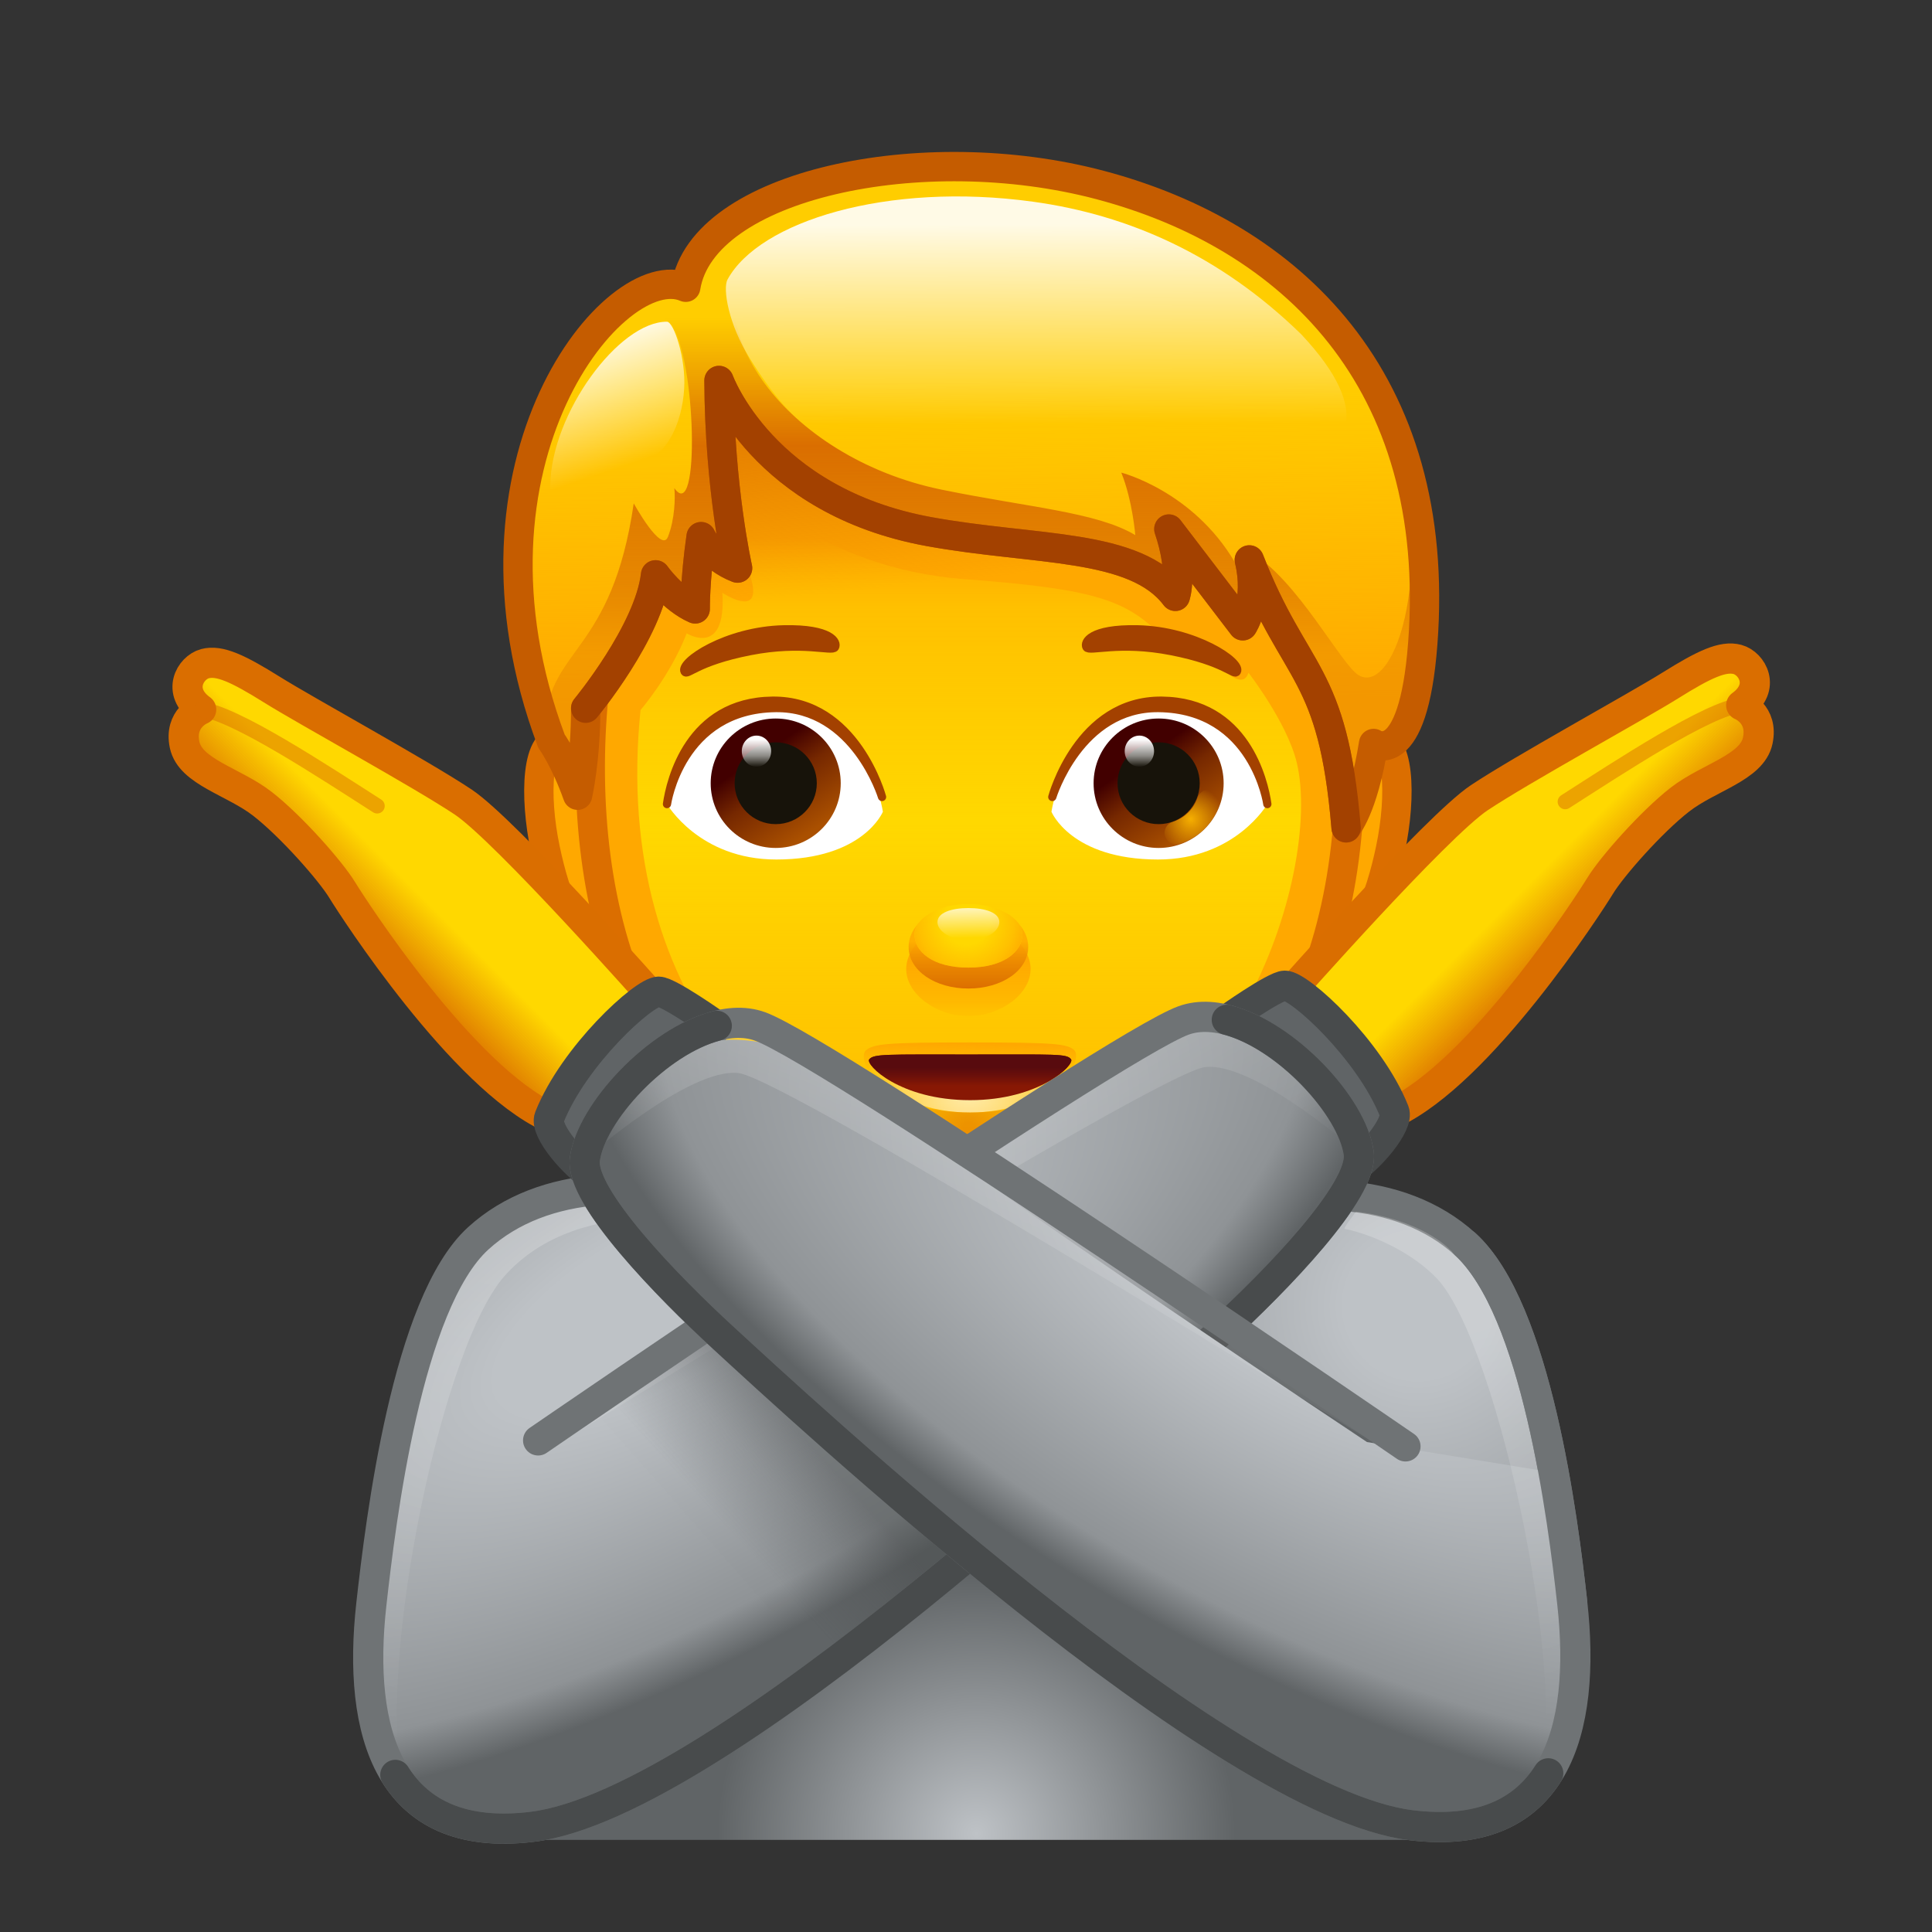 <svg xmlns="http://www.w3.org/2000/svg" xmlns:xlink="http://www.w3.org/1999/xlink" viewBox="0 0 512 512" width="512" height="512" style="width: 100%; height: 100%; transform: translate3d(0,0,0); content-visibility: visible;" preserveAspectRatio="xMidYMid meet"><rect x="0" y="0" width="512" height="512" fill="#333333" stroke="none"/><defs><clipPath id="__lottie_element_2"><rect width="512" height="512" x="0" y="0"></rect></clipPath><radialGradient id="__lottie_element_6" spreadMethod="pad" gradientUnits="userSpaceOnUse" cx="2.762" cy="229.943" r="68.644" fx="2.762" fy="229.943"><stop offset="0%" stop-color="rgb(190,194,198)"></stop><stop offset="50%" stop-color="rgb(143,147,150)"></stop><stop offset="100%" stop-color="rgb(96,100,102)"></stop></radialGradient><radialGradient id="__lottie_element_7" spreadMethod="pad" gradientUnits="userSpaceOnUse" cx="119.762" cy="89.943" r="114.147" fx="119.762" fy="89.943"><stop offset="17%" stop-color="rgb(190,194,198)"></stop><stop offset="83%" stop-color="rgb(143,147,150)"></stop><stop offset="100%" stop-color="rgb(96,100,102)"></stop></radialGradient><linearGradient id="__lottie_element_8" spreadMethod="pad" gradientUnits="userSpaceOnUse" x1="-135.238" y1="-35.056" x2="-166.383" y2="-3.911"><stop offset="41%" stop-color="rgb(219,110,0)" stop-opacity="0"></stop><stop offset="65%" stop-color="rgb(219,110,0)" stop-opacity="0.5"></stop><stop offset="88%" stop-color="rgb(219,110,0)" stop-opacity="1"></stop></linearGradient><radialGradient id="__lottie_element_9" spreadMethod="pad" gradientUnits="userSpaceOnUse" cx="63.031" cy="74.562" r="91.891" fx="63.031" fy="74.562"><stop offset="22%" stop-color="rgb(190,194,198)"></stop><stop offset="87%" stop-color="rgb(143,147,150)"></stop><stop offset="100%" stop-color="rgb(96,100,102)"></stop></radialGradient><linearGradient id="__lottie_element_10" spreadMethod="pad" gradientUnits="userSpaceOnUse" x1="-95.238" y1="48.444" x2="-137.511" y2="211.655"><stop offset="23%" stop-color="rgb(255,255,255)" stop-opacity="1"></stop><stop offset="62%" stop-color="rgb(255,255,255)" stop-opacity="0.5"></stop><stop offset="100%" stop-color="rgb(255,255,255)" stop-opacity="0"></stop></linearGradient><linearGradient id="__lottie_element_11" spreadMethod="pad" gradientUnits="userSpaceOnUse" x1="-27.738" y1="24.444" x2="14.388" y2="98.518"><stop offset="23%" stop-color="rgb(255,255,255)" stop-opacity="1"></stop><stop offset="62%" stop-color="rgb(255,255,255)" stop-opacity="0.5"></stop><stop offset="100%" stop-color="rgb(255,255,255)" stop-opacity="0"></stop></linearGradient><linearGradient id="__lottie_element_12" spreadMethod="pad" gradientUnits="userSpaceOnUse" x1="-41.238" y1="126.943" x2="-64.313" y2="148.096"><stop offset="0%" stop-color="rgb(72,75,76)" stop-opacity="1"></stop><stop offset="44%" stop-color="rgb(72,75,76)" stop-opacity="0.51"></stop><stop offset="100%" stop-color="rgb(72,75,76)" stop-opacity="0.02"></stop></linearGradient><linearGradient id="__lottie_element_13" spreadMethod="pad" gradientUnits="userSpaceOnUse" x1="-135.238" y1="-35.056" x2="-166.383" y2="-3.911"><stop offset="41%" stop-color="rgb(219,110,0)" stop-opacity="0"></stop><stop offset="65%" stop-color="rgb(219,110,0)" stop-opacity="0.5"></stop><stop offset="88%" stop-color="rgb(219,110,0)" stop-opacity="1"></stop></linearGradient><radialGradient id="__lottie_element_14" spreadMethod="pad" gradientUnits="userSpaceOnUse" cx="65.762" cy="71.943" r="90.882" fx="65.762" fy="71.943"><stop offset="22%" stop-color="rgb(190,194,198)"></stop><stop offset="87%" stop-color="rgb(143,147,150)"></stop><stop offset="100%" stop-color="rgb(96,100,102)"></stop></radialGradient><linearGradient id="__lottie_element_15" spreadMethod="pad" gradientUnits="userSpaceOnUse" x1="121.512" y1="63.943" x2="161.462" y2="199.435"><stop offset="23%" stop-color="rgb(255,255,255)" stop-opacity="1"></stop><stop offset="62%" stop-color="rgb(255,255,255)" stop-opacity="0.5"></stop><stop offset="100%" stop-color="rgb(255,255,255)" stop-opacity="0"></stop></linearGradient><linearGradient id="__lottie_element_16" spreadMethod="pad" gradientUnits="userSpaceOnUse" x1="29.762" y1="31.944" x2="1.888" y2="99.518"><stop offset="23%" stop-color="rgb(255,255,255)" stop-opacity="1"></stop><stop offset="62%" stop-color="rgb(255,255,255)" stop-opacity="0.5"></stop><stop offset="100%" stop-color="rgb(255,255,255)" stop-opacity="0"></stop></linearGradient><linearGradient id="__lottie_element_21" spreadMethod="pad" gradientUnits="userSpaceOnUse" x1="-17.926" y1="-141.582" x2="-4.585" y2="-9.946"><stop offset="0%" stop-color="rgb(219,110,0)" stop-opacity="1"></stop><stop offset="38%" stop-color="rgb(219,110,0)" stop-opacity="0.5"></stop><stop offset="71%" stop-color="rgb(219,110,0)" stop-opacity="0"></stop></linearGradient><linearGradient id="__lottie_element_22" spreadMethod="pad" gradientUnits="userSpaceOnUse" x1="-1.926" y1="-64.582" x2="-1.926" y2="179.831"><stop offset="0%" stop-color="rgb(255,216,0)" stop-opacity="0"></stop><stop offset="11%" stop-color="rgb(255,216,0)" stop-opacity="0.5"></stop><stop offset="45%" stop-color="rgb(255,216,0)" stop-opacity="1"></stop><stop offset="90%" stop-color="rgb(255,216,0)" stop-opacity="0.5"></stop><stop offset="100%" stop-color="rgb(255,216,0)" stop-opacity="0"></stop></linearGradient><linearGradient id="__lottie_element_25" spreadMethod="pad" gradientUnits="userSpaceOnUse" x1="-0.926" y1="-139.582" x2="0.375" y2="-1.928"><stop offset="10%" stop-color="rgb(255,169,0)" stop-opacity="0"></stop><stop offset="55%" stop-color="rgb(255,169,0)" stop-opacity="0.5"></stop><stop offset="100%" stop-color="rgb(255,169,0)" stop-opacity="1"></stop></linearGradient><linearGradient id="__lottie_element_26" spreadMethod="pad" gradientUnits="userSpaceOnUse" x1="5.074" y1="-7.582" x2="5.074" y2="-150.542"><stop offset="8%" stop-color="rgb(218,110,0)" stop-opacity="0.3"></stop><stop offset="27%" stop-color="rgb(218,110,0)" stop-opacity="0.65"></stop><stop offset="65%" stop-color="rgb(218,110,0)" stop-opacity="1"></stop><stop offset="82%" stop-color="rgb(218,110,0)" stop-opacity="0.5"></stop><stop offset="100%" stop-color="rgb(218,110,0)" stop-opacity="0"></stop></linearGradient><linearGradient id="__lottie_element_27" spreadMethod="pad" gradientUnits="userSpaceOnUse" x1="24.074" y1="-186.582" x2="24.44" y2="-109.058"><stop offset="0%" stop-color="rgb(255,255,255)" stop-opacity="1"></stop><stop offset="50%" stop-color="rgb(255,255,255)" stop-opacity="0.5"></stop><stop offset="100%" stop-color="rgb(255,255,255)" stop-opacity="0"></stop></linearGradient><linearGradient id="__lottie_element_28" spreadMethod="pad" gradientUnits="userSpaceOnUse" x1="-149.926" y1="-140.582" x2="-133.921" y2="-93.084"><stop offset="0%" stop-color="rgb(255,255,255)" stop-opacity="1"></stop><stop offset="50%" stop-color="rgb(255,255,255)" stop-opacity="0.5"></stop><stop offset="100%" stop-color="rgb(255,255,255)" stop-opacity="0"></stop></linearGradient><linearGradient id="__lottie_element_32" spreadMethod="pad" gradientUnits="userSpaceOnUse" x1="-0.356" y1="69.754" x2="-0.356" y2="86.264"><stop offset="0%" stop-color="rgb(255,168,0)" stop-opacity="1"></stop><stop offset="66%" stop-color="rgb(255,168,0)" stop-opacity="0.5"></stop><stop offset="100%" stop-color="rgb(255,168,0)" stop-opacity="0"></stop></linearGradient><linearGradient id="__lottie_element_33" spreadMethod="pad" gradientUnits="userSpaceOnUse" x1="-0.356" y1="79.254" x2="-0.356" y2="61.228"><stop offset="10%" stop-color="rgb(219,110,0)" stop-opacity="1"></stop><stop offset="51%" stop-color="rgb(219,110,0)" stop-opacity="0.5"></stop><stop offset="80%" stop-color="rgb(219,110,0)" stop-opacity="0"></stop></linearGradient><radialGradient id="__lottie_element_34" spreadMethod="pad" gradientUnits="userSpaceOnUse" cx="-0.356" cy="59.504" r="17.171" fx="-0.356" fy="59.504"><stop offset="36%" stop-color="rgb(255,168,0)" stop-opacity="0"></stop><stop offset="74%" stop-color="rgb(255,168,0)" stop-opacity="0.5"></stop><stop offset="100%" stop-color="rgb(255,168,0)" stop-opacity="1"></stop></radialGradient><linearGradient id="__lottie_element_35" spreadMethod="pad" gradientUnits="userSpaceOnUse" x1="0.206" y1="56.379" x2="0.394" y2="63.901"><stop offset="0%" stop-color="rgb(255,255,255)" stop-opacity="1"></stop><stop offset="50%" stop-color="rgb(255,255,255)" stop-opacity="0.5"></stop><stop offset="100%" stop-color="rgb(255,255,255)" stop-opacity="0"></stop></linearGradient><linearGradient id="__lottie_element_39" spreadMethod="pad" gradientUnits="userSpaceOnUse" x1="-1.801" y1="132.043" x2="-1.926" y2="143.008"><stop offset="0%" stop-color="rgb(255,168,0)" stop-opacity="1"></stop><stop offset="50%" stop-color="rgb(255,168,0)" stop-opacity="0.5"></stop><stop offset="100%" stop-color="rgb(255,168,0)" stop-opacity="0"></stop></linearGradient><radialGradient id="__lottie_element_40" spreadMethod="pad" gradientUnits="userSpaceOnUse" cx="-1.926" cy="148.418" r="39.791" fx="-1.926" fy="148.418"><stop offset="0%" stop-color="rgb(255,255,255)" stop-opacity="1"></stop><stop offset="62%" stop-color="rgb(255,255,255)" stop-opacity="0.5"></stop><stop offset="100%" stop-color="rgb(255,255,255)" stop-opacity="0"></stop></radialGradient><linearGradient id="__lottie_element_41" spreadMethod="pad" gradientUnits="userSpaceOnUse" x1="-1.926" y1="148.418" x2="-1.926" y2="138.767"><stop offset="0%" stop-color="rgb(88,11,14)" stop-opacity="0"></stop><stop offset="34%" stop-color="rgb(88,11,14)" stop-opacity="0.5"></stop><stop offset="75%" stop-color="rgb(88,11,14)" stop-opacity="1"></stop></linearGradient><radialGradient id="__lottie_element_42" spreadMethod="pad" gradientUnits="userSpaceOnUse" cx="-1.926" cy="164.418" r="23.88" fx="-1.926" fy="164.418"><stop offset="10%" stop-color="rgb(219,110,0)" stop-opacity="1"></stop><stop offset="66%" stop-color="rgb(219,110,0)" stop-opacity="0.5"></stop><stop offset="100%" stop-color="rgb(219,110,0)" stop-opacity="0"></stop></radialGradient><linearGradient id="__lottie_element_46" spreadMethod="pad" gradientUnits="userSpaceOnUse" x1="-82.176" y1="17.668" x2="-62.253" y2="47.108"><stop offset="0%" stop-color="rgb(66,0,0)"></stop><stop offset="37%" stop-color="rgb(118,40,0)"></stop><stop offset="100%" stop-color="rgb(170,80,0)"></stop></linearGradient><radialGradient id="__lottie_element_47" spreadMethod="pad" gradientUnits="userSpaceOnUse" cx="-63.926" cy="42.418" r="13.07" fx="-63.926" fy="42.418"><stop offset="0%" stop-color="rgb(246,175,0)"></stop><stop offset="0%" stop-color="rgb(246,175,0)"></stop><stop offset="0%" stop-color="rgb(246,175,0)"></stop><stop offset="50%" stop-color="rgb(246,175,0)"></stop><stop offset="100%" stop-color="rgb(246,175,0)"></stop></radialGradient><mask id="__lottie_element_49"><path fill="url(#__lottie_element_48)" d=" M-69.472,52.233 C-71.387,52.233 -73.161,50.996 -73.755,49.07 C-74.485,46.704 -73.158,44.194 -70.792,43.465 C-66.267,42.069 -62.664,38.553 -61.156,34.06 C-60.368,31.712 -57.822,30.451 -55.48,31.237 C-53.132,32.024 -51.869,34.566 -52.657,36.913 C-55.081,44.136 -60.872,49.787 -68.15,52.032 C-68.59,52.168 -69.035,52.233 -69.472,52.233z"></path></mask><radialGradient id="__lottie_element_48" spreadMethod="pad" gradientUnits="userSpaceOnUse" cx="-63.926" cy="42.418" r="13.07" fx="-63.926" fy="42.418"><stop stop-color="rgb(255,255,255)" offset="0%" stop-opacity="1"></stop><stop stop-color="rgb(255,255,255)" offset="50%" stop-opacity="0.5"></stop><stop stop-color="rgb(255,255,255)" offset="100%" stop-opacity="0"></stop></radialGradient><linearGradient id="__lottie_element_50" spreadMethod="pad" gradientUnits="userSpaceOnUse" x1="-83.926" y1="11.418" x2="-83.926" y2="22.24"><stop offset="0%" stop-color="rgb(255,255,255)" stop-opacity="1"></stop><stop offset="60%" stop-color="rgb(255,255,255)" stop-opacity="0.5"></stop><stop offset="100%" stop-color="rgb(255,255,255)" stop-opacity="0"></stop></linearGradient><linearGradient id="__lottie_element_51" spreadMethod="pad" gradientUnits="userSpaceOnUse" x1="66.574" y1="18.668" x2="86.247" y2="47.358"><stop offset="0%" stop-color="rgb(66,0,0)"></stop><stop offset="37%" stop-color="rgb(118,40,0)"></stop><stop offset="100%" stop-color="rgb(170,80,0)"></stop></linearGradient><radialGradient id="__lottie_element_52" spreadMethod="pad" gradientUnits="userSpaceOnUse" cx="85.074" cy="42.418" r="13.07" fx="85.074" fy="42.418"><stop offset="0%" stop-color="rgb(246,175,0)" stop-opacity="1"></stop><stop offset="50%" stop-color="rgb(246,175,0)" stop-opacity="0.5"></stop><stop offset="100%" stop-color="rgb(246,175,0)" stop-opacity="0"></stop></radialGradient><linearGradient id="__lottie_element_53" spreadMethod="pad" gradientUnits="userSpaceOnUse" x1="65.074" y1="11.418" x2="65.074" y2="22.24"><stop offset="0%" stop-color="rgb(255,255,255)" stop-opacity="1"></stop><stop offset="60%" stop-color="rgb(255,255,255)" stop-opacity="0.5"></stop><stop offset="100%" stop-color="rgb(255,255,255)" stop-opacity="0"></stop></linearGradient></defs><g clip-path="url(#__lottie_element_2)"><g style="display: block;" transform="matrix(0.682,0,0,0.682,257.54,186.764)" opacity="1"><g opacity="1" transform="matrix(1,0,0,1,0,0)"><path fill="rgb(218,110,0)" fill-opacity="1" d=" M145.087,91.025 C145.087,91.025 142.134,120.367 150.353,143.086 C150.353,143.086 141.502,143.11 131.386,137.893 C131.386,137.893 131.176,147.495 134.969,155.634 C134.969,155.634 124.296,154.081 118.32,148.33 C118.32,148.33 116.563,154.725 117.056,161.979 C117.056,161.979 110.318,160.962 99.57,147.342 C88.822,133.722 115.794,87.977 145.087,91.025z"></path><path stroke-linecap="round" stroke-linejoin="round" fill-opacity="0" stroke="rgb(163,65,0)" stroke-opacity="1" stroke-width="11.4" d=" M145.087,91.025 C145.087,91.025 142.134,120.367 150.353,143.086 C150.353,143.086 141.502,143.11 131.386,137.893 C131.386,137.893 131.176,147.495 134.969,155.634 C134.969,155.634 124.296,154.081 118.32,148.33 C118.32,148.33 116.563,154.725 117.056,161.979 C117.056,161.979 110.318,160.962 99.57,147.342 C88.822,133.722 115.794,87.977 145.087,91.025z"></path></g><g opacity="1" transform="matrix(1,0,0,1,0,0)"><path fill="rgb(218,110,0)" fill-opacity="1" d=" M-150.348,95.728 C-150.348,95.728 -147.319,118.208 -157.31,141.617 C-157.31,141.617 -149.87,139.942 -140.371,137.852 C-140.371,137.852 -142.482,147.388 -144.593,152.654 C-144.593,152.654 -133.877,152.845 -126.438,148.598 C-126.438,148.598 -125.694,153.909 -126.438,161.055 C-126.438,161.055 -112.402,156.943 -102.639,141.831 C-92.876,126.72 -126.551,83.39 -150.348,95.728z"></path><path stroke-linecap="round" stroke-linejoin="round" fill-opacity="0" stroke="rgb(163,65,0)" stroke-opacity="1" stroke-width="11.4" d=" M-150.348,95.728 C-150.348,95.728 -147.319,118.208 -157.31,141.617 C-157.31,141.617 -149.87,139.942 -140.371,137.852 C-140.371,137.852 -142.482,147.388 -144.593,152.654 C-144.593,152.654 -133.877,152.845 -126.438,148.598 C-126.438,148.598 -125.694,153.909 -126.438,161.055 C-126.438,161.055 -112.402,156.943 -102.639,141.831 C-92.876,126.72 -126.551,83.39 -150.348,95.728z"></path></g></g><g style="display: block;" transform="matrix(0.682,0,0,0.682,257.54,186.764)" opacity="1"><g opacity="1" transform="matrix(1,0,0,1,0,0)"><path fill="rgb(255,168,0)" fill-opacity="1" d=" M-158.961,13.851 C-169.343,12.062 -170.071,35.34 -165.761,55.963 C-161.771,75.056 -153.832,98.314 -139.564,93.986 C-125.296,89.657 -123.378,19.984 -158.961,13.851z"></path><path stroke-linecap="round" stroke-linejoin="round" fill-opacity="0" stroke="rgb(219,110,0)" stroke-opacity="1" stroke-width="11.4" d=" M-158.961,13.851 C-169.343,12.062 -170.071,35.34 -165.761,55.963 C-161.771,75.056 -153.832,98.314 -139.564,93.986 C-125.296,89.657 -123.378,19.984 -158.961,13.851z"></path></g><g opacity="1" transform="matrix(1,0,0,1,0,0)"><path fill="rgb(255,168,0)" fill-opacity="1" d=" M155.912,13.851 C166.294,12.062 167.022,35.34 162.712,55.963 C158.722,75.056 150.783,98.314 136.515,93.986 C122.247,89.657 120.329,19.984 155.912,13.851z"></path><path stroke-linecap="round" stroke-linejoin="round" fill-opacity="0" stroke="rgb(219,110,0)" stroke-opacity="1" stroke-width="11.4" d=" M155.912,13.851 C166.294,12.062 167.022,35.34 162.712,55.963 C158.722,75.056 150.783,98.314 136.515,93.986 C122.247,89.657 120.329,19.984 155.912,13.851z"></path></g></g><g style="display: block;" transform="matrix(0.682,0,0,0.682,257.54,186.764)" opacity="1"><g opacity="1" transform="matrix(1,0,0,1,0,0)"><g opacity="1" transform="matrix(1,0,0,1,0,0)"><path fill="rgb(255,168,0)" fill-opacity="1" d=" M112.814,-103.326 C85.723,-139.511 51.624,-161.582 -0.661,-161.582 C-52.945,-161.582 -86.187,-138.853 -114.136,-103.326 C-146.663,-61.98 -163.807,46.363 -129.324,118.263 C-94.842,190.163 -35.337,210.41 -0.661,210.41 C34.015,210.41 93.519,190.163 128.002,118.263 C162.484,46.363 145.34,-59.881 112.814,-103.326z"></path></g><g opacity="1" transform="matrix(1,0,0,1,0,0)"><path fill="url(#__lottie_element_21)" fill-opacity="1" d=" M112.814,-103.326 C85.723,-139.511 51.624,-161.582 -0.661,-161.582 C-52.945,-161.582 -86.187,-138.853 -114.136,-103.326 C-146.663,-61.98 -163.807,46.363 -129.324,118.263 C-94.842,190.163 -35.337,210.41 -0.661,210.41 C34.015,210.41 93.519,190.163 128.002,118.263 C162.484,46.363 145.34,-59.881 112.814,-103.326z"></path></g><g opacity="1" transform="matrix(1,0,0,1,0,0)"><path stroke-linecap="round" stroke-linejoin="round" fill-opacity="0" stroke="rgb(219,110,0)" stroke-opacity="1" stroke-width="11.4" d=" M112.814,-103.326 C85.723,-139.511 51.624,-161.582 -0.661,-161.582 C-52.945,-161.582 -86.187,-138.853 -114.136,-103.326 C-146.663,-61.98 -163.807,46.363 -129.324,118.263 C-94.842,190.163 -35.337,210.41 -0.661,210.41 C34.015,210.41 93.519,190.163 128.002,118.263 C162.484,46.363 145.34,-59.881 112.814,-103.326z"></path></g><g opacity="1" transform="matrix(1,0,0,1,0,0)"><path fill="url(#__lottie_element_22)" fill-opacity="1" d=" M-2.971,185.427 C-68.282,183.931 -140.485,117.368 -128.727,2.054 C-128.727,2.054 -117.237,-11.152 -110.791,-27.739 C-110.791,-27.739 -95.285,-18.158 -96.936,-43.506 C-96.936,-43.506 -82.751,-34.14 -85.234,-46.77 C-86.313,-52.258 -92.143,-68.172 -89.558,-87.535 C-89.558,-87.535 -60.378,-53.187 -3.158,-48.838 C48.694,-44.897 60.74,-40.808 75.399,-24.913 C79.564,-20.397 85.177,-17.604 87.287,-25.886 C87.287,-25.886 104.192,-1.843 107.509,-12.443 C107.509,-12.443 122.576,6.953 126.291,22.583 C131.471,44.375 124.43,83.752 106.151,116.669 C83.341,157.746 44.478,186.514 -2.971,185.427z"></path></g></g></g><g style="display: block;" transform="matrix(0.682,0,0,0.682,257.54,187.766)" opacity="1"><g opacity="1" transform="matrix(1,0,0,1,0,0)"><path fill="rgb(163,65,0)" fill-opacity="1" d=" M-111.563,-14.378 C-113.558,-18 -95.309,-30.251 -73.019,-30.726 C-54.665,-31.117 -52.174,-25.722 -53.199,-23.842 C-54.224,-21.962 -65.61,-26.374 -86.188,-22.342 C-107.186,-18.228 -110.587,-12.606 -111.563,-14.378z"></path><path stroke-linecap="round" stroke-linejoin="round" fill-opacity="0" stroke="rgb(163,65,0)" stroke-opacity="1" stroke-width="3.3" d=" M-111.563,-14.378 C-113.558,-18 -95.309,-30.251 -73.019,-30.726 C-54.665,-31.117 -52.174,-25.722 -53.199,-23.842 C-54.224,-21.962 -65.61,-26.374 -86.188,-22.342 C-107.186,-18.228 -110.587,-12.606 -111.563,-14.378z"></path></g><g opacity="1" transform="matrix(1,0,0,1,0,0)"><path fill="rgb(163,65,0)" fill-opacity="1" d=" M102.961,-14.378 C104.956,-18 86.708,-30.251 64.417,-30.726 C46.063,-31.117 43.572,-25.722 44.597,-23.842 C45.622,-21.962 57.008,-26.374 77.586,-22.342 C98.584,-18.228 101.985,-12.606 102.961,-14.378z"></path><path stroke-linecap="round" stroke-linejoin="round" fill-opacity="0" stroke="rgb(163,65,0)" stroke-opacity="1" stroke-width="3.3" d=" M102.961,-14.378 C104.956,-18 86.708,-30.251 64.417,-30.726 C46.063,-31.117 43.572,-25.722 44.597,-23.842 C45.622,-21.962 57.008,-26.374 77.586,-22.342 C98.584,-18.228 101.985,-12.606 102.961,-14.378z"></path></g></g><g style="display: block;" transform="matrix(0.682,0,0,0.682,257.54,188.141)" opacity="1"><g opacity="1" transform="matrix(1,0,0,1,0,0)"><g opacity="1" transform="matrix(1,0,0,1,0,0)"><path fill="rgb(255,255,255)" fill-opacity="1" d=" M-34.554,39.55 C-34.554,39.55 -40.693,-1.159 -73.872,-1.156 C-104.83,-1.153 -118.448,28.31 -118.448,36.581 C-118.448,36.581 -105.991,58.146 -75.936,58.119 C-42.076,58.089 -34.554,39.55 -34.554,39.55z"></path></g><g opacity="1" transform="matrix(1,0,0,1,0,0)"><g opacity="1" transform="matrix(1,0,0,1,0,0)"><path fill="url(#__lottie_element_46)" fill-opacity="1" d=" M-50.935,28.482 C-50.935,42.371 -62.247,53.63 -76.2,53.63 C-90.153,53.63 -101.465,42.371 -101.465,28.482 C-101.465,14.593 -90.153,3.333 -76.2,3.333 C-62.247,3.333 -50.935,14.593 -50.935,28.482z"></path></g><g opacity="1" transform="matrix(1,0,0,1,0,0)"><g opacity="1" transform="matrix(1,0,0,1,0,0)"><path fill="url(#__lottie_element_47)" mask="url(#__lottie_element_49)" fill-opacity="1" d="M0 0 M-69.472,52.233 C-71.387,52.233 -73.161,50.996 -73.755,49.07 C-74.485,46.704 -73.158,44.194 -70.792,43.465 C-66.267,42.069 -62.664,38.553 -61.156,34.06 C-60.368,31.712 -57.822,30.451 -55.48,31.237 C-53.132,32.024 -51.869,34.566 -52.657,36.913 C-55.081,44.136 -60.872,49.787 -68.15,52.032 C-68.59,52.168 -69.035,52.233 -69.472,52.233z"></path></g></g><g opacity="1" transform="matrix(1,0,0,1,0,0)"><path fill="rgb(23,19,10)" fill-opacity="1" d=" M-60.233,28.482 C-60.233,37.26 -67.382,44.375 -76.2,44.375 C-85.018,44.375 -92.167,37.26 -92.167,28.482 C-92.167,19.704 -85.018,12.588 -76.2,12.588 C-67.382,12.588 -60.233,19.704 -60.233,28.482z"></path></g><g opacity="1" transform="matrix(1,0,0,1,0,0)"><path fill="url(#__lottie_element_50)" fill-opacity="1" d=" M-77.974,16.018 C-77.974,19.356 -80.528,22.062 -83.678,22.062 C-86.828,22.062 -89.382,19.356 -89.382,16.018 C-89.382,12.68 -86.828,9.973 -83.678,9.973 C-80.528,9.973 -77.974,12.68 -77.974,16.018z"></path></g></g><g opacity="1" transform="matrix(1,0,0,1,0,0)"><path fill="rgb(163,65,0)" fill-opacity="1" d=" M-34.883,33.821 C-34.883,33.821 -44.939,-3.938 -77.436,-3.598 C-109.933,-3.258 -117.142,27.409 -118.448,36.581 C-118.448,36.581 -113.221,-0.315 -76.188,-0.73 C-45.518,-1.074 -34.883,33.821 -34.883,33.821z"></path><path stroke-linecap="round" stroke-linejoin="round" fill-opacity="0" stroke="rgb(163,65,0)" stroke-opacity="1" stroke-width="3.2" d=" M-34.883,33.821 C-34.883,33.821 -44.939,-3.938 -77.436,-3.598 C-109.933,-3.258 -117.142,27.409 -118.448,36.581 C-118.448,36.581 -113.221,-0.315 -76.188,-0.73 C-45.518,-1.074 -34.883,33.821 -34.883,33.821z"></path></g></g><g opacity="1" transform="matrix(1,0,0,1,0,0)"><g opacity="1" transform="matrix(1,0,0,1,0,0)"><path fill="rgb(255,255,255)" fill-opacity="1" d=" M30.945,39.55 C30.945,39.55 37.084,-1.159 70.263,-1.156 C101.221,-1.153 114.839,28.31 114.839,36.581 C114.839,36.581 102.382,58.146 72.327,58.119 C38.468,58.089 30.945,39.55 30.945,39.55z"></path></g><g opacity="1" transform="matrix(1,0,0,1,0,0)"><g opacity="1" transform="matrix(1,0,0,1,0,0)"><path fill="url(#__lottie_element_51)" fill-opacity="1" d=" M97.856,28.482 C97.856,42.371 86.544,53.63 72.591,53.63 C58.638,53.63 47.326,42.371 47.326,28.482 C47.326,14.593 58.638,3.333 72.591,3.333 C86.544,3.333 97.856,14.593 97.856,28.482z"></path></g><g opacity="1" transform="matrix(1,0,0,1,0,0)"><g opacity="1" transform="matrix(1,0,0,1,0,0)"><path fill="url(#__lottie_element_52)" fill-opacity="1" d=" M79.386,52.233 C77.471,52.233 75.698,50.996 75.104,49.07 C74.374,46.704 75.701,44.194 78.067,43.465 C82.592,42.069 86.195,38.553 87.703,34.06 C88.491,31.712 91.037,30.451 93.379,31.237 C95.727,32.024 96.99,34.566 96.202,36.913 C93.778,44.136 87.987,49.787 80.709,52.032 C80.269,52.168 79.823,52.233 79.386,52.233z"></path></g></g><g opacity="1" transform="matrix(1,0,0,1,0,0)"><path fill="rgb(23,19,10)" fill-opacity="1" d=" M88.558,28.482 C88.558,37.26 81.409,44.375 72.591,44.375 C63.773,44.375 56.624,37.26 56.624,28.482 C56.624,19.704 63.773,12.588 72.591,12.588 C81.409,12.588 88.558,19.704 88.558,28.482z"></path></g><g opacity="1" transform="matrix(1,0,0,1,0,0)"><path fill="url(#__lottie_element_53)" fill-opacity="1" d=" M70.816,16.018 C70.816,19.356 68.263,22.062 65.113,22.062 C61.963,22.062 59.409,19.356 59.409,16.018 C59.409,12.68 61.963,9.973 65.113,9.973 C68.263,9.973 70.816,12.68 70.816,16.018z"></path></g></g><g opacity="1" transform="matrix(1,0,0,1,0,0)"><path fill="rgb(163,65,0)" fill-opacity="1" d=" M31.274,33.821 C31.274,33.821 41.33,-3.938 73.827,-3.598 C106.324,-3.258 113.533,27.409 114.839,36.581 C114.839,36.581 109.612,-0.315 72.579,-0.73 C41.909,-1.074 31.274,33.821 31.274,33.821z"></path><path stroke-linecap="round" stroke-linejoin="round" fill-opacity="0" stroke="rgb(163,65,0)" stroke-opacity="1" stroke-width="3.2" d=" M31.274,33.821 C31.274,33.821 41.33,-3.938 73.827,-3.598 C106.324,-3.258 113.533,27.409 114.839,36.581 C114.839,36.581 109.612,-0.315 72.579,-0.73 C41.909,-1.074 31.274,33.821 31.274,33.821z"></path></g></g></g><g style="display: block;" transform="matrix(0.682,0,0,0.682,258.04,186.639)" opacity="1"><g opacity="1" transform="matrix(1,0,0,1,0,0)"><path fill="url(#__lottie_element_39)" fill-opacity="1" d=" M39.139,134.478 C36.433,131.962 32.075,131.398 -1.382,131.398 C-34.033,131.398 -38.76,131.962 -41.903,134.478 C-44.386,136.466 -43.565,153.835 -1.389,153.835 C40.11,153.835 41.321,136.506 39.139,134.478z"></path></g><g opacity="1" transform="matrix(1,0,0,1,0,0)"><path fill="url(#__lottie_element_40)" fill-opacity="0.7" d=" M38.88,140.347 C37.948,135.168 32.075,136.873 -1.382,136.873 C-34.033,136.873 -40.151,134.843 -41.644,140.347 C-42.241,142.548 -28.932,158.632 -1.389,158.632 C25.687,158.632 39.298,142.67 38.88,140.347z"></path></g><g opacity="1" transform="matrix(1,0,0,1,0,0)"><path fill="rgb(136,24,4)" fill-opacity="1" d=" M37.848,137.997 C36.302,135.721 32.075,136.09 -1.382,136.09 C-34.033,136.09 -38.88,135.8 -40.612,137.997 C-42.133,139.925 -28.932,153.835 -1.389,153.835 C25.687,153.835 39.263,140.081 37.848,137.997z"></path></g><g opacity="1" transform="matrix(1,0,0,1,0,0)"><path fill="url(#__lottie_element_41)" fill-opacity="1" d=" M37.848,137.997 C36.302,135.721 32.075,136.09 -1.382,136.09 C-34.033,136.09 -38.88,135.8 -40.612,137.997 C-42.133,139.925 -28.932,153.835 -1.389,153.835 C25.687,153.835 39.263,140.081 37.848,137.997z"></path></g><g opacity="1" transform="matrix(1,0,0,1,0,0)"><path fill="url(#__lottie_element_42)" fill-opacity="0.5" d=" M22.579,158.632 C22.579,163.95 15.295,171.649 -1.389,171.649 C-18.073,171.649 -25.358,163.95 -25.358,158.632 C-25.358,153.314 -18.073,158.632 -1.389,158.632 C15.295,158.632 22.579,153.314 22.579,158.632z"></path></g></g><g style="display: block;" transform="matrix(1.003,0,0,1.003,256.499,184.441)" opacity="1"><g opacity="1" transform="matrix(1,0,0,1,0,0)"><path fill="url(#__lottie_element_32)" fill-opacity="1" d=" M16.57,72.155 C16.57,78.723 8.704,84.562 0.139,84.562 C-8.426,84.562 -16.293,78.723 -16.293,72.155 C-16.293,65.587 -8.426,59.566 0.139,59.566 C8.704,59.566 16.57,65.587 16.57,72.155z"></path></g><g opacity="1" transform="matrix(1,0,0,1,0,0)"><path fill="rgb(255,168,0)" fill-opacity="0.8" d=" M15.934,66.308 C15.934,72.621 8.862,77.294 0.139,77.294 C-8.584,77.294 -15.656,72.621 -15.656,66.308 C-15.656,59.995 -8.584,55.146 0.139,55.146 C8.862,55.146 15.934,59.995 15.934,66.308z"></path></g><g opacity="1" transform="matrix(1,0,0,1,0,0)"><path fill="url(#__lottie_element_33)" fill-opacity="1" d=" M15.934,66.308 C15.934,72.621 8.862,77.294 0.139,77.294 C-8.584,77.294 -15.656,72.621 -15.656,66.308 C-15.656,59.995 -8.584,55.146 0.139,55.146 C8.862,55.146 15.934,59.995 15.934,66.308z"></path></g><g opacity="1" transform="matrix(1,0,0,1,0,0)"><path fill="rgb(255,216,0)" fill-opacity="1" d=" M14.384,62.996 C14.384,67.479 9.532,71.765 0.139,71.765 C-9.381,71.765 -14.107,67.479 -14.107,62.996 C-14.107,58.513 -7.407,54.962 0.139,54.962 C7.685,54.962 14.384,58.513 14.384,62.996z"></path></g><g opacity="1" transform="matrix(1,0,0,1,0,0)"><path fill="url(#__lottie_element_34)" fill-opacity="1" d=" M14.384,62.996 C14.384,67.479 9.532,71.765 0.139,71.765 C-9.381,71.765 -14.107,67.479 -14.107,62.996 C-14.107,58.513 -7.407,54.962 0.139,54.962 C7.685,54.962 14.384,58.513 14.384,62.996z"></path></g><g opacity="1" transform="matrix(1,0,0,1,0,0)"><path fill="url(#__lottie_element_35)" fill-opacity="0.7" d=" M8.312,59.749 C8.312,62.223 4.653,64.55 0.139,64.55 C-4.375,64.55 -8.035,62.223 -8.035,59.749 C-8.035,57.275 -4.375,56.034 0.139,56.034 C4.653,56.034 8.312,57.275 8.312,59.749z"></path></g></g><g style="display: block;" transform="matrix(0.682,0,0,0.682,257.54,186.764)" opacity="1"><g opacity="1" transform="matrix(1,0,0,1,0,0)"><path fill="rgb(255,205,0)" fill-opacity="1" d=" M-98.237,-126.006 C-98.237,-126.006 -81.413,-79.054 -16.545,-67.264 C24.759,-59.757 63.527,-62.872 79.09,-42.122 C79.09,-42.122 78.3,-53.133 76.562,-68.279 C76.562,-68.279 105.29,-30.68 105.29,-30.68 C105.29,-30.68 111.683,-40.209 107.83,-56.276 C107.83,-56.276 150.353,9.982 145.447,47.836 C145.447,47.836 154.798,22.406 156.127,15.051 C179.481,22.406 184.588,-80.637 161.954,-122.788 C152.048,-141.237 123.562,-182.385 49.991,-201.923 C-19.35,-220.338 -96.101,-205.976 -111.155,-162.225 C-189.317,-162.225 -183.932,-3.601 -163.334,14.158 C-163.334,14.158 -158.111,21.292 -153.178,35.158 C-153.178,35.158 -149.99,21.281 -150.041,1.351 C-150.041,1.351 -125.397,-28.424 -122.882,-50.481 C-122.882,-50.481 -116.323,-41.12 -107.481,-37.242 C-107.481,-37.242 -107.641,-48.189 -105.194,-65.33 C-105.194,-65.33 -101.534,-57.175 -91.011,-53.098 C-91.011,-53.098 -94.637,-105.492 -98.237,-126.006z"></path></g><g opacity="1" transform="matrix(1,0,0,1,0,0)"><path fill="url(#__lottie_element_25)" fill-opacity="1" d=" M-98.237,-126.006 C-98.237,-126.006 -81.413,-79.054 -16.545,-67.264 C24.759,-59.757 63.527,-62.872 79.09,-42.122 C79.09,-42.122 78.3,-53.133 76.562,-68.279 C76.562,-68.279 105.29,-30.68 105.29,-30.68 C105.29,-30.68 111.683,-40.209 107.83,-56.276 C107.83,-56.276 150.353,9.982 145.447,47.836 C145.447,47.836 154.798,22.406 156.127,15.051 C179.481,22.406 184.588,-80.637 161.954,-122.788 C152.048,-141.237 123.562,-182.385 49.991,-201.923 C-19.35,-220.338 -96.101,-205.976 -111.155,-162.225 C-189.317,-162.225 -183.932,-3.601 -163.334,14.158 C-163.334,14.158 -158.111,21.292 -153.178,35.158 C-153.178,35.158 -149.99,21.281 -150.041,1.351 C-150.041,1.351 -125.397,-28.424 -122.882,-50.481 C-122.882,-50.481 -116.323,-41.12 -107.481,-37.242 C-107.481,-37.242 -107.641,-48.189 -105.194,-65.33 C-105.194,-65.33 -101.534,-57.175 -91.011,-53.098 C-91.011,-53.098 -94.637,-105.492 -98.237,-126.006z"></path></g><g opacity="1" transform="matrix(1,0,0,1,0,0)"><path fill="url(#__lottie_element_26)" fill-opacity="1" d=" M161.759,-112.692 C181.967,-54.54 164.539,-3.387 150.419,-11.411 C143.524,-15.33 126.523,-48.944 107.689,-59.687 C107.689,-59.687 114.983,-37.371 102.215,-55.356 C85.885,-83.131 58.09,-90.198 58.09,-90.198 C62.477,-79.239 63.522,-65.916 63.522,-65.916 C63.522,-65.916 63.53,-65.906 63.53,-65.906 C48.628,-74.872 21.955,-76.676 -11.738,-83.58 C-72.631,-96.058 -109.822,-149.18 -84.137,-178.293 C-50.411,-216.52 33.858,-205.663 89.047,-183.055 C3.19,-236.393 -104.797,-202.034 -111.159,-162.225 C-143.867,-158.843 -159.129,-134.02 -167.072,-100.203 C-151.73,-145.923 -125.563,-159.196 -116.846,-147.785 C-107.175,-135.125 -105.475,-69.656 -115.593,-84.181 C-115.196,-80.637 -115.369,-72.063 -118.087,-65.211 C-120.649,-58.752 -131.369,-78.251 -131.369,-78.251 C-139.804,-20.295 -163.982,-22.227 -165.883,7.523 C-165.883,7.523 -158.116,21.297 -153.173,35.152 C-153.173,35.152 -149.991,21.284 -150.042,1.354 C-150.042,1.354 -125.393,-28.427 -122.883,-50.478 C-122.883,-50.478 -116.318,-41.116 -107.484,-37.238 C-107.484,-37.238 -107.636,-48.194 -105.19,-65.325 C-105.19,-65.325 -101.54,-57.18 -91.008,-53.101 C-91.008,-53.101 -94.632,-105.485 -98.219,-125.967 C-97.699,-124.549 -80.241,-79.709 -16.549,-67.258 C70.01,-50.336 85.552,-56.512 100.116,-35.858 C100.116,-35.86 100.116,-35.862 100.116,-35.864 C102.792,-33.229 108.088,-42.059 115.067,-33.731 C136.028,-8.721 143.255,32.039 145.448,47.84 C145.448,47.84 154.165,22.405 156.132,15.046 C186.845,3.584 184.414,-87.534 161.759,-112.692z"></path></g><g opacity="1" transform="matrix(1,0,0,1,0,0)"><path fill="url(#__lottie_element_27)" fill-opacity="0.9" d=" M3.19,-85.299 C-50.2,-89.718 -69.248,-107.306 -86.281,-134.59 C-94.472,-147.71 -96.891,-161.619 -94.921,-165.24 C-82.678,-187.747 -33.105,-203.298 23.801,-195.467 C60.832,-190.371 96.431,-174.762 128.053,-143.899 C185.094,-83.049 92.401,-77.915 3.19,-85.299z"></path></g><g opacity="1" transform="matrix(1,0,0,1,0,0)"><path fill="url(#__lottie_element_28)" fill-opacity="0.9" d=" M-118.478,-148.838 C-137.118,-148.913 -163.415,-113.228 -163.8,-85.299 C-164.216,-55.132 -143.275,-92.935 -131.369,-93.807 C-118.814,-94.727 -112.598,-109.161 -111.765,-122.826 C-111.05,-134.557 -115.792,-148.827 -118.478,-148.838z"></path></g><g opacity="1" transform="matrix(1,0,0,1,0,0)"><path stroke-linecap="round" stroke-linejoin="round" fill-opacity="0" stroke="rgb(197,92,0)" stroke-opacity="1" stroke-width="11.4" d=" M-98.237,-126.006 C-98.237,-126.006 -81.413,-79.054 -16.545,-67.264 C24.759,-59.757 63.527,-62.872 79.09,-42.122 C79.09,-42.122 82.334,-51.25 76.562,-68.279 C76.562,-68.279 105.29,-30.68 105.29,-30.68 C105.29,-30.68 111.683,-40.209 107.83,-56.276 C125.723,-10.391 140.324,-13.885 145.447,47.836 C145.447,47.836 152.062,40.75 156.127,15.051 C156.127,15.051 171.49,25.552 175.228,-23.739 C183.026,-126.553 123.561,-182.385 49.991,-201.923 C-19.35,-220.338 -104.796,-202.032 -111.155,-162.225 C-138.336,-173.995 -204.16,-94.581 -163.334,14.158 C-163.334,14.158 -158.111,21.292 -153.178,35.158 C-153.178,35.158 -149.99,21.281 -150.041,1.351 C-150.041,1.351 -125.397,-28.424 -122.882,-50.481 C-122.882,-50.481 -116.323,-41.12 -107.481,-37.242 C-107.481,-37.242 -107.641,-48.189 -105.194,-65.33 C-105.194,-65.33 -101.534,-57.175 -91.011,-53.098 C-91.011,-53.098 -98.099,-84.363 -98.237,-126.006z"></path></g><g opacity="1" transform="matrix(1,0,0,1,0,0)"><path stroke-linecap="round" stroke-linejoin="round" fill-opacity="0" stroke="rgb(163,65,0)" stroke-opacity="1" stroke-width="11.4" d=" M-150.041,1.351 C-150.041,1.351 -125.397,-28.424 -122.882,-50.481 C-122.882,-50.481 -116.323,-41.12 -107.481,-37.242 C-107.481,-37.242 -107.641,-48.189 -105.194,-65.33 C-105.194,-65.33 -101.534,-57.175 -91.011,-53.098 C-91.011,-53.098 -98.099,-84.363 -98.237,-126.006 C-98.237,-126.006 -81.413,-79.054 -16.545,-67.264 C24.759,-59.757 63.527,-62.872 79.09,-42.122 C79.09,-42.122 82.334,-51.25 76.562,-68.279 C76.562,-68.279 105.29,-30.68 105.29,-30.68 C105.29,-30.68 111.683,-40.209 107.83,-56.276 C125.723,-10.391 140.324,-13.885 145.447,47.836"></path></g></g><g style="display: block;" transform="matrix(1,0,0,1,256,256)" opacity="1"><g opacity="1" transform="matrix(1,0,0,1,0,0)"><path fill="url(#__lottie_element_6)" fill-opacity="1" d=" M127.735,86.631 C127.735,86.631 -123.215,86.631 -123.215,86.631 C-123.215,86.631 -123.215,231.592 -123.215,231.592 C-123.215,231.592 127.735,231.592 127.735,231.592 C127.735,231.592 127.735,86.631 127.735,86.631z"></path></g><g opacity="1" transform="matrix(1,0,0,1,0,0)"><g opacity="1" transform="matrix(1,0,0,1,0,0)"><path fill="url(#__lottie_element_7)" fill-opacity="1" d=" M160.666,168.797 C158.183,146.473 151.187,90.934 132.339,73.765 C115.033,58.002 87.25,57.774 62.979,66.455 C62.979,66.455 50.713,80.439 50.713,80.439 C50.713,80.439 116.462,127.308 116.462,127.308"></path></g><g opacity="1" transform="matrix(1,0,0,1,0,0)"><path stroke-linecap="round" stroke-linejoin="round" fill-opacity="0" stroke="rgb(111,115,117)" stroke-opacity="1" stroke-width="8" d=" M160.666,168.797 C158.183,146.473 151.187,90.934 132.339,73.765 C115.033,58.002 87.25,57.774 62.979,66.455"></path></g></g><g opacity="1" transform="matrix(1,0,0,1,0,0)"><g opacity="1" transform="matrix(-1,0,0,1,2.75,-1.125)"><g opacity="1" transform="matrix(1,0,0,1,0,0)"><path fill="rgb(255,216,0)" fill-opacity="1" d=" M-82.432,8.803 C-82.432,8.803 -121.977,-35.939 -133.239,-43.447 C-144.501,-50.955 -174.91,-67.597 -183.92,-73.228 C-192.93,-78.859 -198.857,-81.144 -202.69,-80.115 C-206.588,-79.069 -209.26,-72.729 -202.69,-67.972 C-202.69,-67.972 -208.576,-65.658 -207.069,-58.587 C-205.539,-51.406 -194.056,-48.891 -186.454,-42.978 C-178.852,-37.065 -168.434,-25.24 -165.337,-20.172 C-162.24,-15.104 -133.463,29.383 -110.404,40.082 C-87.345,50.781 -82.432,8.803 -82.432,8.803z"></path></g><g opacity="1" transform="matrix(1,0,0,1,0,0)"><path fill="url(#__lottie_element_8)" fill-opacity="1" d=" M-82.432,8.803 C-82.432,8.803 -121.977,-35.939 -133.239,-43.447 C-144.501,-50.955 -174.91,-67.597 -183.92,-73.228 C-192.93,-78.859 -197.857,-81.144 -201.69,-80.115 C-205.588,-79.069 -209.26,-72.729 -202.69,-67.972 C-202.69,-67.972 -208.576,-65.658 -207.069,-58.587 C-205.539,-51.406 -194.056,-48.891 -186.454,-42.978 C-178.852,-37.065 -168.434,-25.24 -165.337,-20.172 C-162.24,-15.104 -133.463,29.383 -110.404,40.082 C-87.345,50.781 -82.432,8.803 -82.432,8.803z"></path></g><g opacity="1" transform="matrix(1,0,0,1,0,0)"><path stroke-linecap="round" stroke-linejoin="round" fill-opacity="0" stroke="rgb(218,110,0)" stroke-opacity="1" stroke-width="8" d=" M-82.432,8.803 C-82.432,8.803 -121.977,-35.939 -133.239,-43.447 C-144.501,-50.955 -174.91,-67.597 -183.92,-73.228 C-192.93,-78.859 -197.857,-81.144 -201.69,-80.115 C-205.588,-79.069 -209.26,-72.729 -202.69,-67.972 C-202.69,-67.972 -208.576,-65.658 -207.069,-58.587 C-205.539,-51.406 -194.056,-48.891 -186.454,-42.978 C-178.852,-37.065 -168.434,-25.24 -165.337,-20.172 C-162.24,-15.104 -133.463,29.383 -110.404,40.082 C-87.345,50.781 -82.432,8.803 -82.432,8.803z"></path></g><g opacity="1" transform="matrix(1,0,0,1,0,0)"><path stroke-linecap="round" stroke-linejoin="round" fill-opacity="0" stroke="rgb(218,110,0)" stroke-opacity="0.5" stroke-width="4" d=" M-202.69,-67.972 C-194.055,-67.221 -170.123,-51.425 -156.045,-42.415"></path></g></g><g opacity="1" transform="matrix(1,0,0,1,0,0)"><path fill="rgb(96,100,102)" fill-opacity="1" d=" M69.115,14.262 C69.115,14.262 81.861,5.219 84.502,5.217 C88.444,5.214 106.965,22.165 113.473,38.496 C114.871,42.005 106.651,51.448 101.583,54.451 C96.515,57.454 69.115,14.262 69.115,14.262z"></path><path stroke-linecap="round" stroke-linejoin="round" fill-opacity="0" stroke="rgb(72,75,76)" stroke-opacity="1" stroke-width="8" d=" M69.115,14.262 C69.115,14.262 81.861,5.219 84.502,5.217 C88.444,5.214 106.965,22.165 113.473,38.496 C114.871,42.005 106.651,51.448 101.583,54.451 C96.515,57.454 69.115,14.262 69.115,14.262z"></path></g><g opacity="1" transform="matrix(-2.097,1.176,0.489,0.872,14.743,-49.008)"><path fill="url(#__lottie_element_9)" fill-opacity="1" d=" M80.386,89.594 C80.386,89.594 26.271,75.642 6.084,75.409 C-11.548,75.205 -10.205,94.196 -12.318,109.781 C-13.664,119.707 -15.816,135.061 -0.208,146.987 C18.409,161.212 31.772,168.415 77.782,182.578 C115.459,194.176 126.788,142.888 93.636,66.188 C86.678,50.09 68.943,-11.566 42.711,100.128"></path></g><g opacity="1" transform="matrix(1,0,0,1,0,0)"><path fill="url(#__lottie_element_10)" fill-opacity="0.2" d=" M-147.813,219.857 C-158.082,195.067 -140.064,102.305 -122.353,82.227 C-101.898,59.038 -62.523,68.547 -62.523,68.547 C-62.523,68.547 -62.523,63.977 -62.523,63.977 C-86.153,56.227 -112.583,56.977 -129.273,72.177 C-148.113,89.347 -155.113,146.887 -157.593,169.207 C-159.893,189.857 -158.733,209.147 -147.813,219.857z"></path></g><g opacity="1" transform="matrix(1,0,0,1,0,0)"><path fill="url(#__lottie_element_11)" fill-opacity="0.2" d=" M-110.303,128.007 C-107.853,126.457 50.317,28.407 63.307,26.797 C76.397,25.177 104.077,49.607 104.077,49.607 C101.957,34.027 74.827,8.177 57.627,14.437 C42.737,19.847 -54.103,85.297 -95.103,113.217 C-95.103,113.217 -110.303,128.007 -110.303,128.007z"></path></g><g opacity="1" transform="matrix(1,0,0,1,0,0)"><path fill="url(#__lottie_element_12)" fill-opacity="0.5" d=" M-69.167,94.946 C-69.167,94.946 0,155.86 0,155.86 C0,155.86 -38.105,186.173 -38.105,186.173 C-38.105,186.173 -100.357,115.717 -100.357,115.717 C-100.357,115.717 -69.167,94.946 -69.167,94.946z"></path></g><g opacity="1" transform="matrix(1,0,0,1,0,0)"><path stroke-linecap="round" stroke-linejoin="round" fill-opacity="0" stroke="rgb(111,115,117)" stroke-opacity="1" stroke-width="8" d=" M-113.393,125.722 C-113.393,125.722 38.657,21.337 57.629,14.436 C74.823,8.182 101.962,34.026 104.075,49.611 C105.421,59.537 81.952,83.572 67.487,96.861 C47.561,115.167 -65.146,222.048 -114.933,228.116 C-153.281,232.79 -161.332,202.791 -157.596,169.211 C-155.112,146.887 -148.117,89.348 -129.269,72.179 C-111.963,56.416 -84.18,56.188 -59.909,64.869"></path></g><g opacity="1" transform="matrix(1,0,0,1,0,0)"><path stroke-linecap="round" stroke-linejoin="round" fill-opacity="0" stroke="rgb(72,75,76)" stroke-opacity="1" stroke-width="8" d=" M69.115,14.261 C84.868,18.314 102.394,37.21 104.075,49.611 C105.421,59.537 81.952,83.572 67.487,96.861 C47.561,115.167 -65.146,222.048 -114.933,228.116 C-133.314,230.356 -144.734,224.631 -151.232,214.363"></path></g></g><g opacity="1" transform="matrix(1,0,0,1,0,0)"><g opacity="1" transform="matrix(1,0,0,1,0,0)"><g opacity="1" transform="matrix(1,0,0,1,0,0)"><path fill="rgb(255,216,0)" fill-opacity="1" d=" M-82.432,8.803 C-82.432,8.803 -121.977,-35.939 -133.239,-43.447 C-144.501,-50.955 -174.91,-67.597 -183.92,-73.228 C-192.93,-78.859 -198.857,-81.144 -202.69,-80.115 C-206.588,-79.069 -209.26,-72.729 -202.69,-67.972 C-202.69,-67.972 -208.576,-65.658 -207.069,-58.587 C-205.539,-51.406 -194.056,-48.891 -186.454,-42.978 C-178.852,-37.065 -168.434,-25.24 -165.337,-20.172 C-162.24,-15.104 -133.463,29.383 -110.404,40.082 C-87.345,50.781 -82.432,8.803 -82.432,8.803z"></path></g><g opacity="1" transform="matrix(1,0,0,1,0,0)"><path fill="url(#__lottie_element_13)" fill-opacity="1" d=" M-82.432,8.803 C-82.432,8.803 -121.977,-35.939 -133.239,-43.447 C-144.501,-50.955 -174.91,-67.597 -183.92,-73.228 C-192.93,-78.859 -197.857,-81.144 -201.69,-80.115 C-205.588,-79.069 -209.26,-72.729 -202.69,-67.972 C-202.69,-67.972 -208.576,-65.658 -207.069,-58.587 C-205.539,-51.406 -194.056,-48.891 -186.454,-42.978 C-178.852,-37.065 -168.434,-25.24 -165.337,-20.172 C-162.24,-15.104 -133.463,29.383 -110.404,40.082 C-87.345,50.781 -82.432,8.803 -82.432,8.803z"></path></g><g opacity="1" transform="matrix(1,0,0,1,0,0)"><path stroke-linecap="round" stroke-linejoin="round" fill-opacity="0" stroke="rgb(218,110,0)" stroke-opacity="1" stroke-width="8" d=" M-82.432,8.803 C-82.432,8.803 -121.977,-35.939 -133.239,-43.447 C-144.501,-50.955 -174.91,-67.597 -183.92,-73.228 C-192.93,-78.859 -197.857,-81.144 -201.69,-80.115 C-205.588,-79.069 -209.26,-72.729 -202.69,-67.972 C-202.69,-67.972 -208.576,-65.658 -207.069,-58.587 C-205.539,-51.406 -194.056,-48.891 -186.454,-42.978 C-178.852,-37.065 -168.434,-25.24 -165.337,-20.172 C-162.24,-15.104 -133.463,29.383 -110.404,40.082 C-87.345,50.781 -82.432,8.803 -82.432,8.803z"></path></g><g opacity="1" transform="matrix(1,0,0,1,0,0)"><path stroke-linecap="round" stroke-linejoin="round" fill-opacity="0" stroke="rgb(218,110,0)" stroke-opacity="0.5" stroke-width="4" d=" M-202.69,-67.972 C-194.055,-67.221 -170.123,-51.425 -156.045,-42.415"></path></g></g><g opacity="1" transform="matrix(1,0,0,1,0,0)"><path fill="rgb(96,100,102)" fill-opacity="1" d=" M-66.045,15.849 C-66.045,15.849 -78.791,6.805 -81.432,6.803 C-85.374,6.8 -103.896,23.751 -110.404,40.082 C-111.803,43.591 -103.581,53.034 -98.513,56.037 C-93.445,59.04 -66.045,15.849 -66.045,15.849z"></path><path stroke-linecap="round" stroke-linejoin="round" fill-opacity="0" stroke="rgb(72,75,76)" stroke-opacity="1" stroke-width="8" d=" M-66.045,15.849 C-66.045,15.849 -78.791,6.805 -81.432,6.803 C-85.374,6.8 -103.896,23.751 -110.404,40.082 C-111.803,43.591 -103.581,53.034 -98.513,56.037 C-93.445,59.04 -66.045,15.849 -66.045,15.849z"></path></g><g opacity="1" transform="matrix(2.1,1.171,-0.487,0.873,-13.411,-47.948)"><path fill="url(#__lottie_element_14)" fill-opacity="1" d=" M78.747,93.811 C78.747,93.811 30.17,84.77 11.198,77.869 C-5.996,71.615 -11.079,97.094 -13.192,112.679 C-14.538,122.605 -15.894,133.946 -0.142,145.681 C20.51,161.066 32.269,170.314 78.329,181.844 C115.697,191.198 116.773,149.114 111.125,122.996 C107.166,104.689 105.627,100.513 97.5,77.523"></path></g><g opacity="1" transform="matrix(1,0,0,1,0,0)"><path fill="url(#__lottie_element_15)" fill-opacity="0.2" d=" M100.429,69.657 C107.875,71.25 118.25,75.875 124.922,82.939 C141.25,100.625 161.151,194.653 150.882,219.443 C161.802,208.733 162.962,189.444 160.662,168.794 C158.182,146.474 146.932,92.184 128.092,75.014 C128.092,75.014 120.75,67.125 103.343,65.1 C103.188,65.437 99.625,69.813 100.429,69.657z"></path></g><g opacity="1" transform="matrix(1,0,0,1,0,0)"><path fill="url(#__lottie_element_16)" fill-opacity="0.2" d=" M113.372,129.594 C110.922,128.044 -47.248,29.993 -60.238,28.383 C-73.328,26.763 -101.008,51.193 -101.008,51.193 C-98.888,35.613 -71.758,9.763 -54.558,16.023 C-39.668,21.433 57.172,86.883 98.172,114.803 C98.172,114.803 113.372,129.594 113.372,129.594z"></path></g><g opacity="1" transform="matrix(1,0,0,1,0,0)"><path stroke-linecap="round" stroke-linejoin="round" fill-opacity="0" stroke="rgb(111,115,117)" stroke-opacity="1" stroke-width="8" d=" M116.462,127.308 C116.462,127.308 -35.588,22.924 -54.56,16.023 C-71.754,9.769 -98.892,35.613 -101.005,51.198 C-102.351,61.124 -78.882,85.158 -64.417,98.447 C-44.491,116.753 68.216,221.634 118.003,227.702 C156.351,232.376 164.402,202.377 160.666,168.797 C158.183,146.473 151.187,90.934 132.339,73.765"></path></g><g opacity="1" transform="matrix(1,0,0,1,0,0)"><path stroke-linecap="round" stroke-linejoin="round" fill-opacity="0" stroke="rgb(72,75,76)" stroke-opacity="1" stroke-width="8" d=" M-66.046,15.848 C-81.799,19.901 -99.324,38.797 -101.005,51.198 C-102.351,61.124 -78.882,85.158 -64.417,98.447 C-44.491,116.753 68.216,221.634 118.003,227.702 C136.384,229.942 147.804,224.217 154.302,213.949"></path></g></g></g></g></svg>